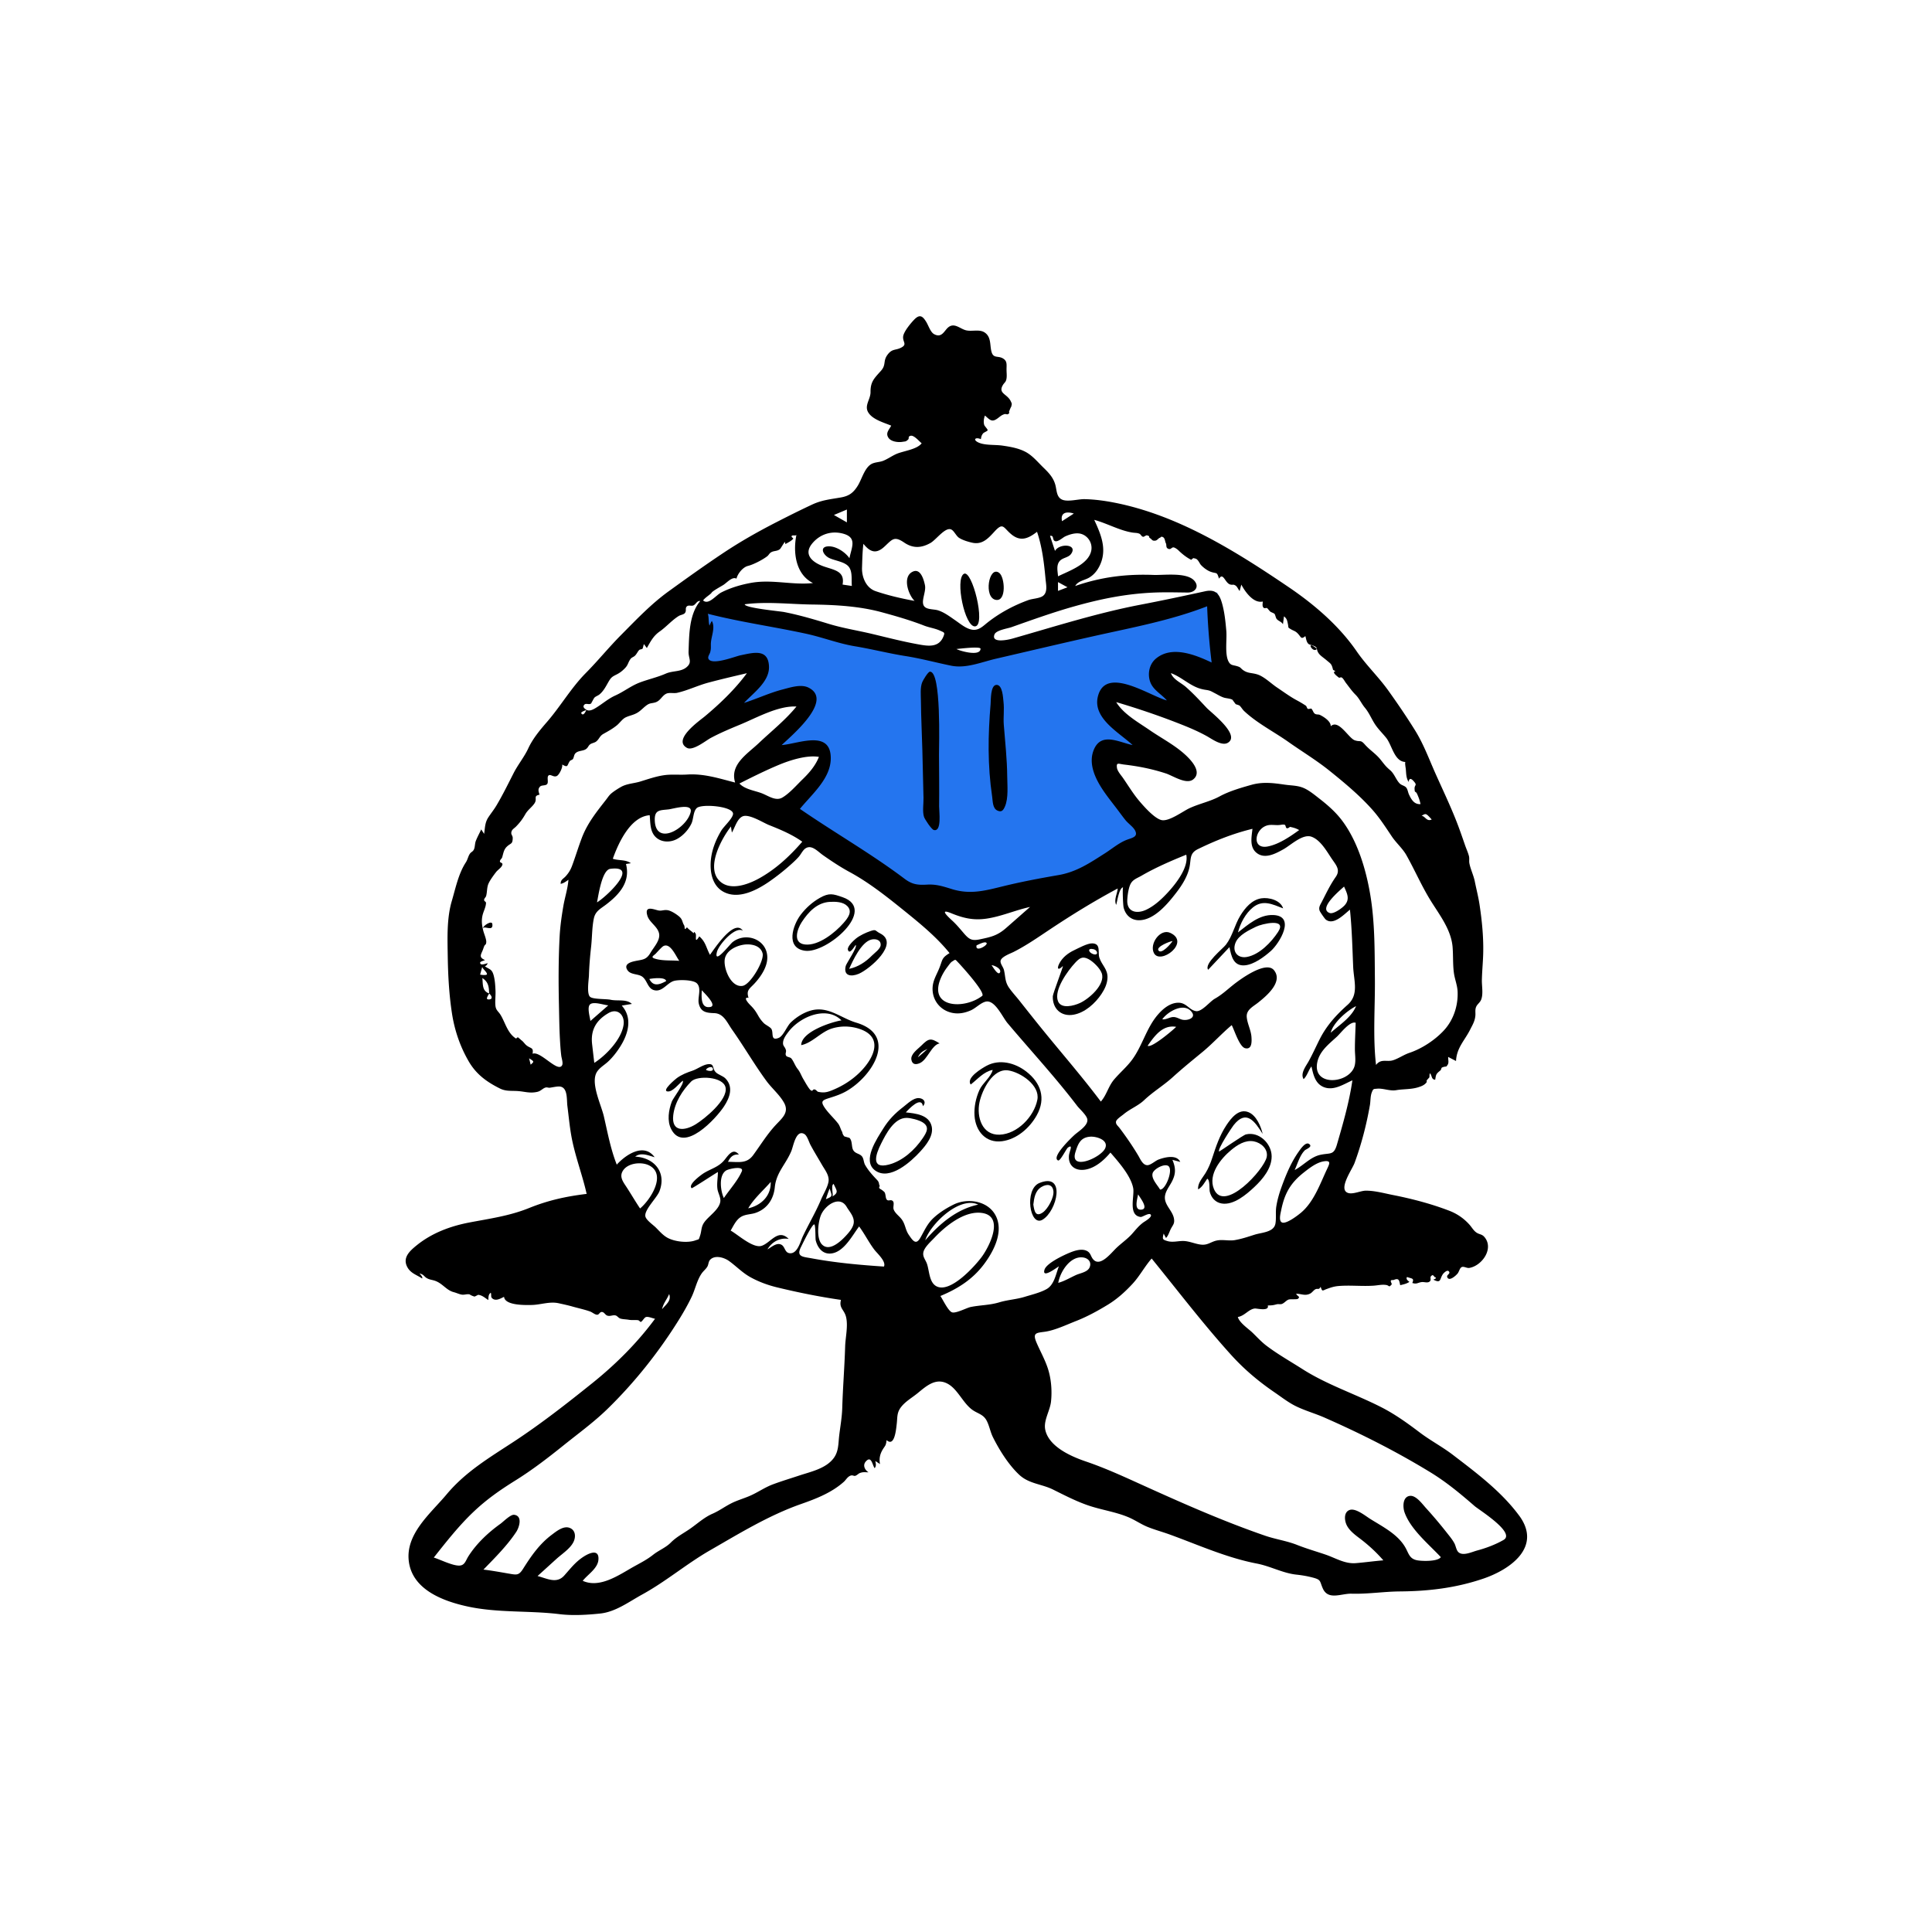 <svg id="SvgjsSvg1033" width="360" height="360" xmlns="http://www.w3.org/2000/svg" version="1.1" xmlns:xlink="http://www.w3.org/1999/xlink" xmlns:svgjs="http://svgjs.com/svgjs"><defs id="SvgjsDefs1034"></defs><g id="SvgjsG1035"><svg xmlns="http://www.w3.org/2000/svg" viewBox="0 0 1024 768" width="360" height="360"><g fill="none" fill-rule="evenodd"><path fill="#2475ef" d="M372.117 194.471 370 229.065c4.539-1.307 33.41-9.802 31.628-1.189-1.28 6.178-9.397 12.86-13.533 17.162a298.457 298.457 0 0 1-11.745 11.56 548.743 548.743 0 0 1 22.338-8.01c5.677-1.896 11.396-3.746 17.213-5.167 2.159-.528 7.99-2.681 10.03-1.213 5.36 3.858-23.724 32.27-27.708 36.276 5.633-2.62 11.402-5 17.268-7.042 4.236-1.474 17.322-7.109 21.07-2.297 4.012 5.148-5.927 16.97-8.684 20.717-3.95 5.37-8.23 10.523-12.72 15.45 18.665 16.764 40.599 31.686 63.942 40.96 17.115 6.8 33.928 8.532 51.988 4.8 18.554-3.834 36.348-11.187 53.263-19.594 9.934-4.938 19.737-10.28 29.076-16.283a398.523 398.523 0 0 1-11.22-14.318c-5.183-6.93-11.554-14.502-14.51-22.752-2.892-8.074 7.96-6.498 13.165-6.06 7.538.636 15.056 1.983 22.443 3.595a364.967 364.967 0 0 1-15.377-11.312c-6.55-5.084-15.287-10.832-19.574-18.146-3.77-6.432 4.504-4.807 8.33-3.965 9.122 2.01 17.998 5.434 26.698 8.774a516.116 516.116 0 0 1 18.974 7.706 197.941 197.941 0 0 1-11.27-10.606c-4.86-4.941-11.413-10.976-13.592-17.78-4.437-13.858 25.41-3.405 30.507-1.266L645.177 186 526.61 217.551c-4.27 1.137-9.616 3.612-14.07 3.744-4.035.12-8.908-1.696-12.842-2.447l-71.52-13.665-56.061-10.712" class="colorFF5678 svgShape"></path><g fill="#000000" class="color000 svgShape"><path d="M796.896 688.215c-4.267 2.442-9.265 4.327-14.005 5.591-2.784.744-7.384 3.039-9.83.936-1.174-1.01-1.443-3.304-2.136-4.633-1.096-2.105-2.655-3.922-4.115-5.782a238.047 238.047 0 0 0-11.074-13.097c-1.826-2.01-5.161-6.7-8.378-6.392-4.01.385-3.914 5.935-2.909 8.771 3.2 9.028 12.885 16.898 19.212 23.7-1.609 2.475-10.443 2.18-12.896 1.601-3.746-.884-4.125-3.551-5.834-6.602-3.998-7.13-12.109-11.118-18.776-15.309-2.43-1.53-7.597-5.765-10.765-4.7-3.002 1.01-2.872 4.846-1.916 7.35 1.444 3.785 5.553 6.41 8.592 8.802 4.052 3.189 7.757 6.659 11.133 10.562-4.867.397-9.716 1.083-14.57 1.483-5.871.484-10.764-2.737-16.17-4.563-5.02-1.697-10.025-3.132-14.963-5.087-5.544-2.196-11.352-2.96-16.945-4.887-21.949-7.559-43.455-17.067-64.606-26.65-10.078-4.568-19.95-9.137-30.45-12.711-7.654-2.605-19.68-7.797-21.51-16.913-.966-4.817 2.553-9.997 3.072-14.81.608-5.66.13-11.89-1.595-17.322-1.52-4.785-4.04-9.217-6.025-13.811-2.313-5.355-.242-5.268 4.251-5.877 5.378-.73 11.654-3.757 16.709-5.728 5.823-2.273 11.596-5.447 16.929-8.712 4.824-2.952 9.021-6.758 12.861-10.89 3.907-4.205 6.436-9.187 10.213-13.495 13.94 17.143 27.188 34.547 42 50.949 6.99 7.742 14.592 14.143 23.207 20.03 3.597 2.46 7.166 5.266 11.085 7.21 4.901 2.432 10.38 3.941 15.417 6.161 19.314 8.51 37.747 17.813 55.765 28.794 8.717 5.311 16.033 11.4 23.708 18.064 2.39 2.075 21.96 14.164 15.314 17.967m-226.567-140.44c-3.121 1.414-6.096 3.25-9.426 4.158.944-5.744 6.304-14.408 13.176-13.455 2.626.364 4.606 2.403 3.453 5.214-1.05 2.554-4.98 3.077-7.203 4.083M353.076 391.982c-3.538 1.953-6.835 3.091-8.91-1.102 1.537-.308 8.518-1.239 8.91 1.102m-5.891-11.855c-2.734-.829-.548-1.7.393-2.702.733-.778 3.16-3.51 4.01-3.961 3.75-1.987 6.65 5.406 8.443 7.806-4.246-.378-8.713.11-12.846-1.143m29.237 25.598c-5.183.879-4.608-5.606-4.453-8.891 1.093 1.334 8.494 8.207 4.453 8.891m17.176-11.2c-6.319 1.066-10.494-9.851-9.361-14.626.996-4.207 5.894-6.556 9.792-7.176 3.778-.602 9.039.22 10.161 4.577.992 3.851-6.38 16.514-10.592 17.225M543.17 559.328c-4.54 1.395-8.99 1.571-13.554 2.94-5.178 1.555-9.97 1.417-15.16 2.475-2.11.43-7.805 3.505-9.864 2.818-2.04-.68-4.992-7.01-6.164-8.656 9.18-3.816 17.012-8.743 23.063-16.784 4.811-6.394 9.971-15.973 6.944-24.226-3.414-9.304-15.182-11.324-23.028-7.437-3.712 1.837-7.391 4.122-10.452 6.923-3.499 3.202-4.875 6.698-7.142 10.647-2.292 3.994-3.9 1.772-6.192-1.62-1.957-2.899-1.702-5.826-4.148-8.687-1.248-1.46-3.18-2.868-3.832-4.753-.413-1.195.457-3.314-.326-4.255-1.101-1.322-2.441.231-3.364-.95-.67-.856-.45-2.811-1.143-3.884a9.621 9.621 0 0 0-2.007-1.563c-.896-.442-1.059-.996-.49-1.661-.713-1.32-.027-1.764-1.552-3.368-2.378-2.5-4.546-4.897-6.239-7.849-.773-1.35-.697-3.354-1.658-4.523-1.319-1.606-3.516-1.365-4.65-3.352-1.01-1.77-.334-4.867-2-6.475-.878-.25-1.757-.497-2.636-.74a3.799 3.799 0 0 1-1.157-2.34c-.925-1.424-1.11-3.097-2.277-4.602-2.236-2.878-5.243-5.537-7.218-8.571-2.076-3.19-.975-3.727 2.631-4.868 3.252-1.031 6.222-1.987 9.237-3.741 13.937-8.111 27.15-29.626 5.028-36.2-8.21-2.438-14.953-8.998-24.056-6.42-3.946 1.119-7.69 3.498-10.633 6.322-2.034 1.953-3.918 7.174-6.415 8.174-4.49 1.798-2.592-2.694-3.866-4.758-.609-.985-3.058-2.12-3.966-3.017a17.586 17.586 0 0 1-2.835-3.678c-1.373-2.413-2.213-3.758-4.193-5.723-.746-.742-4.473-4.574-1.112-4.073-1.361-4.149.625-4.773 3.37-7.804 3.225-3.56 6.554-8.505 6.573-13.492.037-9.575-11.31-13.865-18.435-8.182-1.45 1.157-10.026 12.321-8.27 5.201.945-3.84 9.705-13.864 13.766-11.27-4.551-6.633-15.006 9.473-17.446 12.768-2.078-3.825-2.225-6.818-5.663-9.78-2.799 4.49-1.321-.417-1.938-1.414-1.333-2.154-.601.31-1.324-.456-.9-.953-2.317-1.704-3.275-2.966-1.64 2.226-.985-.169-1.488-1-1.175-1.945-.72-3.071-2.735-4.762-1.466-1.23-4.354-3.138-6.327-3.313-2.275-.202-2.905.67-5.223.025-2.95-.82-6.66-2.08-5.233 2.853 1.037 3.584 5.25 5.62 6.174 9.283.93 3.686-2.716 7.401-4.484 10.423-2.271 3.877-4.128 3.56-8.242 4.435-2.629.559-6.138 1.754-3.883 4.943 1.61 2.28 5.384 1.799 7.51 3.149 2.98 1.892 2.938 6.558 6.743 7.37 4.19.894 6.59-3.771 10.123-4.898 2.512-.801 10.294-.712 12.27 1.174 2.695 2.57.367 7.48 1.045 10.673 1.009 4.735 4.212 5.024 8.263 5.176 4.987.186 6.74 4.974 9.422 8.773 6.282 8.896 11.742 18.38 18.177 27.158 2.849 3.887 7.016 7.345 9.348 11.563 2.88 5.21-1.118 8.214-4.57 11.953-4.508 4.886-7.874 10.446-11.785 15.787-3.475 4.746-7.794 3.564-13.347 3.564 1.237-2.551 2.726-4.142 5.771-3.833-3.184-3.887-5.73.56-7.795 3.022-2.988 3.563-6.883 4.422-10.72 6.765-1.359.828-8.754 6.2-6.507 8.034.255.208 12.497-7.845 13.891-8.584 0 2.973-.65 6.062-.233 9.018.305 2.168 1.83 4.43 1.504 6.683-.615 4.255-6.114 7.607-8.474 10.922-1.777 2.495-1.348 4.463-2.252 7.141-.825 2.443-.392 1.704-2.447 2.459-4.184 1.537-11.227.708-15.016-1.478-2.352-1.356-4.155-3.5-6.066-5.39-1.44-1.424-5.06-3.857-5.459-5.85-.686-3.432 6.127-9.808 7.475-13.348 3.808-9.99-2.722-17.755-12.884-18.322 3.132-2.416 7.014-.596 10.315.326-5.643-7.82-15.282-1.385-20.069 3.93-3.27-8.269-4.848-16.99-6.846-25.614-1.361-5.87-6.542-16.35-4.231-22.395 1.117-2.922 4.27-4.552 6.452-6.578 2.479-2.303 4.602-5.056 6.414-7.907 4.27-6.714 6.735-15.19.856-21.807l5.36-.88c-2.906-2.731-7.49-1.4-11.26-2.21-2.392-.514-9.276-.181-10.873-1.535-1.921-1.628-.69-9.118-.62-11.335.157-5.18.59-10.161 1.162-15.31.542-4.865.433-10.12 1.438-14.9.816-3.878 3.424-5.06 6.433-7.345 7.192-5.465 13.053-12.112 10.597-21.53l2.61-.414c-2.814-2.035-6.455-1.295-9.585-2.37 2.874-8.091 9.231-22.313 19.553-23.079.355 3.617.112 7.918 2.552 10.912 2.778 3.408 7.654 3.752 11.417 1.949 3.415-1.638 6.62-5.108 8.194-8.536 1.065-2.32.873-6.245 2.742-8.084 2.507-2.468 19.787-.98 19.258 3.185-.312 2.448-4.932 6.563-6.224 8.733-2.364 3.971-4.256 8.266-5.124 12.827-1.317 6.926-.554 16.069 6.479 19.71 7.999 4.142 17.747-1.124 24.307-5.674a115.175 115.175 0 0 0 10.381-8.15c1.753-1.54 3.514-3.129 5.06-4.88 1.14-1.295 2.051-3.38 3.455-4.349 3.317-2.288 6.568 1.594 9.375 3.555 4.572 3.195 9.121 6.228 14.029 8.887 9.958 5.394 19.064 12.54 27.868 19.635 8.857 7.137 17.988 14.48 25.162 23.37-4.345 2.673-3.57 3.368-5.503 8.136-1.372 3.383-3.262 6.263-3.48 10.023-.377 6.488 3.788 12.017 10.11 13.453 3.536.804 6.904.16 10.18-1.285 2.545-1.123 5.082-3.889 7.742-4.576 4.944-1.275 8.9 8.065 11.671 11.355 12.308 14.611 25.318 28.645 36.908 43.853 1.283 1.684 5.096 4.974 5.406 7.204.445 3.203-4.593 6.254-6.682 8.09-1.098.964-12.734 11.91-8.827 13.65 1.114.496 4.374-6.22 5.19-6.795 3.051-2.15.743 2.065.561 4.196-.455 5.296 3.183 8.182 8.296 7.51 5.457-.716 10.314-5.023 13.691-9.092 4.231 4.901 10.846 12.31 12.07 18.857.781 4.182-2.838 14.419 3.918 15.272 1.031.13 4.763-2.639 5.459-1.067.58 1.312-3.454 3.555-4.036 3.99-2.486 1.855-3.988 3.843-5.995 6.091-2.356 2.639-5.576 4.862-8.227 7.39-2.793 2.663-8.318 9.897-12.003 6.403-1.852-1.757-1.365-4.053-4.332-5.084-2.702-.939-6.125.251-8.635 1.293-2.827 1.17-12.136 5.447-13.17 8.968-1.424 4.855 6.27-.982 7.638-1.835-1.56 3.96-2.422 9.694-6.395 12.004-3.301 1.92-8.049 3.048-11.67 4.16m-52.769-29.953c2.642-8.491 18.222-23.631 28.069-18.896-11.476 2.405-20.583 10.26-28.069 18.896m5.826 24.317c-3.84-2.14-3.633-8.356-4.973-11.993-.77-2.086-2.309-3.61-1.856-5.926.53-2.715 3.992-5.733 5.835-7.69 5.8-6.163 16.008-14.584 25.344-13.171 11.883 1.798 3.827 17.753-.22 23.246-3.448 4.684-16.737 19.654-24.13 15.534m-27.722-10.385c-12.85-.858-25.658-2.007-38.334-4.366-4.494-.836-8.26-.713-5.688-5.88.85-1.705 5.968-12.393 7.124-12.087.685.182.529 7.528.73 8.37.908 3.782 3.456 7.306 7.752 7.066 7.029-.392 11.56-9.48 15.26-14.358 2.965 3.986 5.111 8.415 8.091 12.334 1.425 1.874 6.384 6.233 5.065 8.921m-75.342-50.445c-2.156 4.947-6.492 9.653-9.508 14.135-1.705-3.61-2.904-11.895 1.14-14.564 1.53-1.009 9.731-2.7 8.368.429m44.57 14.732a80.334 80.334 0 0 1 1.984-5.649c1.257 3.958 1.9 4.075-1.983 5.65m11 4.052c1.56 2.644 4.16 5.244 3.752 8.565-.31 2.516-2.583 5.094-4.207 6.847-2.688 2.9-8.642 8.468-12.536 4.616-3.253-3.217-2.12-12.063-.607-15.683 2.16-5.172 9.88-10.643 13.598-4.345m-7.632-5.418c.894-.355-.984-6.126.76-6.7 1.52 3.466 2.952 4.404-.76 6.7m-24.556-77.663c-.58-2.13-1.907-2.04-1.429-4.672.314-1.726 1.684-3.569 2.723-4.936 2.07-2.726 4.803-4.973 7.757-6.674 6.237-3.59 14.801-5.08 20.385.54-5.22.823-21.223 5.976-21.325 13.116 5.805-1.118 10.37-6.95 16.192-8.786 4.779-1.51 9.961-1.403 14.715.19 13.013 4.358 7.602 15.606.257 22.911-4.36 4.338-9.588 7.576-15.303 9.81-2.645 1.035-4.268 1.149-6.868.63-.487-.098-1.056-1.001-1.64-1.195-1.45-.48-1.03 1.148-2.225.416-1.043-.637-3.267-4.752-3.976-5.93-1.129-1.876-1.655-3.7-3.04-5.411-1.388-1.713-2.063-4.008-3.346-5.558-.616-.746-2.305-.716-2.758-1.443-.68-1.093.186-1.89-.119-3.008m-19.985 83.882c2.958-5.14 8.018-9.502 11.933-13.993.24 7.382-5.053 12.437-11.933 13.993m3.997 2.373c6.108-2.149 9.473-7.291 10.096-13.525.79-7.897 5.749-12.042 8.734-19.136 1.145-2.719 2.479-11.666 6.916-9.105 1.522.878 2.425 4.182 3.218 5.674 1.919 3.61 4.1 7.11 6.136 10.655 1.657 2.887 4.141 5.789 3.41 9.264-.638 3.03-2.69 6.257-3.89 9.114-2.838 6.747-6.565 12.962-9.679 19.56-1.256 2.663-2.743 8.966-6.579 8.934-3.036-.026-2.697-3.345-4.696-4.483-2.523-1.436-5.392 1.297-7.465 2.43 2.387-4.03 6.56-6.313 11.25-5.554-5.616-5.593-9.41 1.954-14.23 3.634-4.568 1.593-12.67-5.918-16.515-8.047 1.471-2.49 2.8-5.538 5.33-7.176 2.4-1.556 5.344-1.317 7.964-2.239m-49.658 51.113c.669-3.22 2.559-5.124 3.757-8.049 1.39 3.546-1.864 5.638-3.757 8.049m97.042 19.762c-.328 10.845-1.214 21.661-1.534 32.51-.147 5.002-1.033 9.774-1.62 14.719-.498 4.182-.245 8.289-2.877 11.862-4.15 5.632-12.219 7.251-18.483 9.338-4.6 1.532-9.253 2.922-13.796 4.624-4.088 1.532-7.382 3.853-11.27 5.674-3.476 1.629-7.23 2.594-10.69 4.33-3.58 1.796-6.41 3.983-10.086 5.582-4.402 1.913-8.03 5.317-11.944 8.02-3.446 2.378-7.092 4.215-10.057 7.206-2.78 2.807-6.299 4.037-9.45 6.53-3.33 2.637-6.817 4.35-10.497 6.418-7.54 4.237-17.71 11.472-26.783 7.356 2.595-3.314 7.906-6.499 8.31-11.065.525-5.949-4.652-3.76-7.65-1.86-4.541 2.877-7.053 6.35-10.51 10.185-4.041 4.482-9.146 1.466-14.09.206 3.38-3.044 6.734-6.116 10.109-9.165 2.85-2.573 7.209-5.356 8.944-8.915 1.24-2.545 1.18-6.032-1.813-7.353-3.348-1.477-7.134 1.638-9.614 3.493-6.582 4.925-10.917 11.17-15.24 18.024-2.298 3.644-3.357 3.365-7.587 2.636-4.482-.772-8.964-1.595-13.483-2.136 5.986-6.148 12.676-12.809 17.404-20.002 1.532-2.331 3.53-8.474-1.137-9.04-1.923-.232-5.752 3.7-7.235 4.76-6.483 4.634-12.716 10.479-17.012 17.244-1.419 2.233-1.864 4.717-4.61 4.902-3.592.243-10.264-3.184-13.728-4.243 6.62-8.346 13.194-16.752 20.93-24.112 7.106-6.763 14.195-11.676 22.507-16.863 8.908-5.561 17.206-11.962 25.384-18.53 7.829-6.289 16.007-12.22 23.213-19.24 14.395-14.025 27.216-30.153 37.833-47.208 2.484-3.99 4.823-8.085 6.844-12.331 1.899-3.988 2.774-8.757 5.337-12.383.885-1.254 2.133-2.185 2.922-3.492.744-1.232.492-2.72 1.627-3.81 2.625-2.52 7.405-1 9.858.766 3.946 2.84 7.138 6.288 11.475 8.666 4.362 2.391 9.08 4.13 13.91 5.305 11.288 2.745 22.48 4.997 33.98 6.665-1.184 4.388 1.722 5.08 2.685 9.028 1.169 4.792-.33 10.819-.476 15.699M339.25 512.512c-2.56-3.802-4.843-7.778-7.359-11.606-1.532-2.33-3.43-4.834-2.121-7.685 2.205-4.806 9.986-5.662 14.208-3.566 9.599 4.763.682 18.383-4.728 22.857m-25.407-86.968c-.884-7.432 1.958-12.705 8.682-16.602 4.792-2.778 8.65 1.018 7.996 6.081-.995 7.714-9.238 16.294-15.529 20.319-.41-3.262-.76-6.533-1.15-9.798m-1.024-21.265c1.983-1.575 7.295.434 9.593.571l-9.482 8.284c-.207-1.895-1.94-7.402-.111-8.855M323.48 332.5c15.992-2.08-2.417 15.083-7.052 17.773.754-3.652 2.607-17.194 7.052-17.773m42.574-30.047c-2.147 8.796-18.841 18.392-19.016 3.984-.064-5.369 2.951-4.935 7.353-5.45 2.51-.293 12.89-3.562 11.663 1.466m-57.663 13.622c-1.874 4.919-3.377 9.965-5.214 14.89-.814 2.18-1.771 3.68-3.287 5.407-1.269 1.445-2.779 1.81-2.729 4.093 1.59-.307 2.834-1.255 4.118-2.168-.311 4.527-1.911 9.399-2.686 13.91-.928 5.412-1.7 10.825-1.988 16.312-.622 11.932-.627 23.82-.365 35.759.134 6.083.194 12.17.522 18.246.164 3.023.35 6.059.723 9.063.152 1.213 1.032 3.796.488 4.932-2.136 4.463-11.598-7.795-15.707-5.996.591-3.396-.772-2.653-3.05-4.323-1.102-.81-1.82-2.186-2.97-2.908a7.215 7.215 0 0 0-1.149-1.001c-.475-.649-.977-.58-1.504.206-4.63-2.767-5.826-8.665-8.31-12.632-1.279-2.04-2.514-2.358-2.732-5.179-.189-2.458.181-4.962.081-7.43-.113-2.784-.276-5.854-1.057-8.55-.906-3.13-2.153-2.874-4.582-4.542.748-.328 1.242-.877 1.48-1.65-.775.139-3.132 1.1-3.718.409-1.152-1.357 1.566-1.538 2.28-2.08-3.047-1.353-2.391-2.465-1.291-4.944.311-.702.608-1.75.873-2.341.578-1.293.91-.474 1.102-2.08.181-1.53-1.176-4.541-1.576-6.172-.67-2.736-1.041-5.1-.439-7.95.488-2.309 1.8-4.399 1.892-6.772.026-.667-.99-.888-1.003-1.531-.02-.94.858-1.354 1.086-2.223.583-2.224.32-4.576 1.317-6.686.897-1.896 2.709-4.348 3.991-6.003.89-1.146 3.07-2.438 3.309-3.951.158-1.003-1.403-.887-1.334-1.643.095-1.023.953-1.354 1.188-2.114.65-2.085.812-4.09 2.49-5.688 2.112-2.012 3.03-1.17 3.117-4.488.042-1.619-1.253-1.868-.559-3.735.377-1.013 1.49-1.611 2.2-2.33 2.112-2.13 3.536-4.022 5.04-6.655 1.33-2.325 3.451-3.679 4.814-5.687 1.774-2.618-.879-3.916 2.722-4.655-.512-1.625-1.056-2.939.291-4.315.85-.868 3.005-.337 3.757-1.34.862-1.153-.412-3.884.887-4.632 1.056-.607 2.637 1.266 4.297.339 1.264-.707 3.174-4.61 2.767-6.043 3.27 1.839 2.455.572 4.02-1.788.35-.529 1.414-.646 1.716-1.18.604-1.068.466-2.156 1.337-3.024 1.45-1.444 3.823-1.073 5.419-2.105 1.319-.852 1.25-1.77 2.301-2.575.9-.687 2.376-.82 3.25-1.53 1.713-1.396 1.73-2.868 3.871-4.07 2.537-1.421 4.784-2.63 7.092-4.516 1.504-1.228 2.932-3.406 4.692-4.217 2.434-1.121 4.33-1.2 6.711-2.8 1.72-1.156 3.348-3.064 5.037-4.04 1.275-.733 2.169-.575 3.775-1.03 2.89-.82 3.595-3.544 5.953-4.653 1.619-.761 3.976-.064 5.754-.464 5.532-1.242 10.997-3.921 16.549-5.405 6.776-1.81 13.6-3.396 20.43-4.997-6.276 8.505-14.268 16.179-22.374 22.934-2.66 2.217-17.24 12.326-9.382 16.643 3.155 1.732 10.008-3.864 12.555-5.232 5.129-2.755 10.441-4.96 15.813-7.188 8.686-3.603 19.998-10.01 29.651-9.495-5.876 7.209-13.211 12.996-19.932 19.365-6.176 5.852-15.482 11.342-12.57 20.921-8.675-2.207-16.467-4.816-25.487-4.238-4.04.259-8.083-.227-12.104.339-4.374.618-8.492 2.082-12.695 3.366-3.325 1.015-6.999 1.095-10.058 2.784-1.478.817-3.306 1.983-4.634 2.996-1.77 1.351-2.173 2.246-3.564 4.026-4.96 6.352-9.76 12.306-12.708 20.044M281.26 436.295c-.271-1.1-.517-2.102-.828-3.358 2.762 1.7 2.762 1.7.828 3.358m-20.867-35.013c-.34.47-1.77.621-2.185.215-.517-.505.842-2.471 1.06-2.89.539.414 1.779 1.769 1.125 2.675m-5.911-12.743 1.097-4.027c.45 1.244 2.473 2.62 2.518 3.805.028.786-3.215.395-3.615.222m1.173 1.841c3.168 2.086 3.5 4.547 3.594 8.147-3.791-1.256-3.247-4.926-3.594-8.147m55.095-142.06c-.32.866-1.677 3.563-2.671 1.677-.318-.604 2.01-1.428 2.671-1.676m-.91-2.94c.784-.706 2.362.172 3.248-.398.62-.4.415-.806.707-1.043.058-.048.902-1.756 1.248-2.144.61-.681 1.943-1.106 2.685-1.722 2.075-1.72 3.246-3.98 4.552-6.28 1.557-2.747 2.054-3.065 4.566-4.323 1.732-.866 3.074-1.927 4.483-3.401 1.624-1.697 1.505-2.912 2.838-4.767.659-.915 1.607-1.029 2.374-1.767.92-.883 1.387-2.119 2.238-3.01.367-.386 1.547-.385 1.77-.715.283-.418.504-2.089.77-2.397l1.523 2.058c2.002-3.52 3.463-6.43 6.81-8.773 3.517-2.46 6.552-6.06 10.186-8.264.817-.495 2.481-.703 3.105-1.433 1.055-1.235.141-2.333.91-3.382.874-1.188 2.566-.226 3.676-.738 1.405-.649 1.807-2.543 3.615-2.335-5.947 7.037-5.873 17.985-6.188 26.774-.137 3.787 2.248 5.696-1.273 8.475-2.995 2.364-7.218 1.662-10.76 3.218-4.446 1.954-9.201 2.993-13.738 4.696-4.693 1.76-8.466 4.844-12.982 6.884-3.982 1.798-6.702 4.354-10.345 6.574-1.354.825-3.451 2.023-5.066 1.037-1.011-.618-2.271-1.633-.951-2.824m67.175-59c.258-1 5.335-3.627 6.584-4.484 1.874-1.289 4.649-4.435 6.741-3.185.725-2.904 3.554-6.135 6.053-6.75 2.773-.684 7.53-3.061 10.257-5.137.797-.606 1.06-1.492 1.997-2.06 1.633-.99 3.252-.45 4.825-1.8.24-.206 2.416-3.799 2.502-3.764.111.385.213.775.301 1.167 1.651-.916 3.122-1.644 4.15-2.813.234-.265-1.279-.954-.801-1.478.585-.643 1.89.076 2.48-.534-1.837 9.124-.469 20.868 8.788 25.494-11.008 1.19-21.76-2.12-32.904-.088-5.334.974-10.757 2.571-15.61 5.025-2.972 1.504-6.774 6.889-9.733 4.274 1.174-1.566 2.966-2.539 4.37-3.867m53.412-26.25c4.117-5.034 10.36-7.026 16.65-5.223 7.361 2.111 4.256 7.255 3.144 12.967-2.124-3.115-6.726-6.204-10.645-6.298-5.556-.132-3.456 4.497-.12 6.156 3.033 1.506 8.235 1.926 10.406 4.667 2.113 2.666 1.303 7.027 1.644 10.171l-4.93-.732c1.38-7.34-4.689-7.695-10.347-9.764-5.718-2.09-10.486-6.213-5.802-11.943m18.44-18.072v6.81l-6.869-3.914c2.29-.965 4.58-1.93 6.868-2.896m18.4 54.422c7.644 2.072 15.235 4.263 22.583 7.121 2.668 1.038 5.591 1.405 8.206 2.577 2.49 1.115 2.864 1 1.978 3.181-2.48 6.114-8.358 5.058-13.507 4.123-8.06-1.464-15.953-3.494-23.912-5.404-7.78-1.865-15.724-3.088-23.386-5.427-7.863-2.398-15.525-4.67-23.613-6.254-2.36-.462-21.032-2.175-20.89-4.126 11.76-1.528 23.866-.023 35.678.136 12.275.165 24.957.846 36.864 4.073m-10.376-23.649c.146-4.204.205-8.42.727-12.6 3.498 4.318 6.656 5.611 11.066 1.564 4.222-3.875 5.164-5.895 10.517-2.252 4.64 3.159 9.03 3.013 13.959.248 3.006-1.687 7.837-8.579 10.997-7.16 1.505.676 2.61 3.402 4.13 4.405 1.907 1.256 4.84 2.128 7.063 2.616 5.252 1.15 8.38-2.227 11.676-5.84 4.78-5.238 4.64-2.196 9.072 1.437 4.942 4.051 9.075 2.072 13.55-1.386 2.727 7.989 3.747 16.713 4.518 25.088.26 2.828 1.23 6.843-1.31 8.843-1.79 1.41-5.59 1.465-7.746 2.244-7.705 2.786-15.109 6.739-21.553 11.799-2.51 1.97-4.7 4.385-8.13 3.936-3.27-.428-6.448-3.165-9.078-4.973-2.854-1.96-5.742-4.186-9.077-5.278-1.953-.64-5.082-.408-6.791-1.581-3.178-2.182.562-7.904-.23-11.745-.599-2.916-2.277-8.996-6.293-7.287-5.977 2.543-2.499 12.471.788 15.57-6.724-1.194-14.168-2.938-20.653-5.154-5.009-1.711-7.382-7.367-7.202-12.494m112.766 20.475c13.803-3.876 26.718-6.49 41.082-7.195 6.359-.313 12.514-.115 18.802-.058 3.62.033 6.377-2.886 3.486-6.244-4.002-4.65-16.21-2.88-21.619-3.088-14.498-.56-27.791 1.088-41.522 5.867 1.452-2.675 4.94-3.022 7.331-4.405 2.932-1.698 4.926-4.495 6.18-7.599 3.259-8.072-.022-15.68-3.432-23.054 6.698 1.802 13.627 5.748 20.361 6.75 1.413.21 2.318.075 3.567.59.767.314 1.009 1.404 1.959 1.642.459.116 1.562-.922 2.08-.775 2.052.58.43.734 1.727 1.573 1.029.666.945 1.524 2.833 1.209.837-.138 1.745-1.433 2.186-1.468.562-.046.432-.73 1.292-.53 1.564.363 1.426 2.378 1.947 3.37.556 1.056-.234 2.46 1.454 3.037 1.261.433 1.578-.9 2.65-.804.652.058 2.004.997 2.579 1.568 1.854 1.842 4.391 3.875 6.883 5.074-.245-.247 1.175-.84.835-.98-.228-.092 1.263.268 1.24.263 1.44.327 2.2 2.536 2.926 3.342 1.338 1.476 3.416 3.035 5.29 3.687 3.24 1.127 3.142-.22 4.325 3.63 2.304-3.622 3.188 2.445 6.045 3.113 1.48.346 1.308-.288 2.652.487.924.53 1.54 2.157 2.235 2.942.3-1.132.597-2.265.895-3.395 2.058 3.899 6.5 10.082 11.373 8.964 0 1.064-.439 2.336.385 3.244.575.635 1.507-.086 1.957.283.393.322 1.333 1.604 1.634 1.815.593.416 1.67.72 2.184 1.134.454.365.679 2.108 1.182 2.737.946 1.184 2.582 1.419 3.355 2.839l.529-4.2c1.535 1.185 1.666 2.106 2.043 3.84.537 2.47-.175 1.891 1.529 2.934 1.674 1.025 2.547.91 4.082 2.69 1.504 1.743 1.518 2.818 3.69 1.001.403 1.344.533 3.082 1.61 4.112.815.779 4.187.812 4.508 2.65-6.334-5.345-2.166 2.773.004.014.458 2.953 2.62 3.907 5.088 6.01 2.302 1.96 2.679 1.818 3.465 5.111-.018-.072 1.157.656 1.242.802-2.243.32 1.234 2.826 1.822 3.285.429.334.988-.465 1.7.076.815.62 1.479 2.028 2.142 2.877 1.798 2.302 3.128 4.28 5.02 6.151 2.041 2.02 3.034 4.574 4.994 6.935 2.175 2.622 3.351 5.637 5.17 8.483 1.729 2.707 4.024 4.88 6.026 7.359 3.191 3.944 4.277 12.632 10.226 12.861-.35.36.136 3.053.193 3.55.281 2.445.094 4.798 1.54 7.013.332-2.527 1.654-1.553 2.802-.226 1.91 2.208.233 1.652.334 3.89.122 2.712.43.614 1.464 2.982.809 1.855 1.252 3.059 1.686 5.117-3.36.267-4.9-2.48-6.141-5.14-.52-1.112-.699-2.942-1.618-3.811-.978-.926-2.322-.999-3.327-2.032-1.93-1.985-2.765-5.08-5.04-7.012-2.568-2.182-3.137-3.213-5.26-5.822-2.35-2.886-5.594-4.913-8.058-7.704-2.468-2.797-2.268-1.27-5.368-2.282-3.297-1.078-8.628-11.444-12.782-7.451.164-2.612-3.747-5.069-5.724-6.015-.855-.409-1.85-.039-2.705-.652-.928-.665-.994-1.947-1.93-2.745.001 0-1.434.348-1.725.201-.592-.3-.597-1.362-1.12-1.711a59.518 59.518 0 0 0-4.71-2.806c-3.733-2.003-7.033-4.469-10.636-6.88-3.087-2.066-6.823-5.797-10.39-6.886-3.117-.95-5.076-.466-7.628-2.371-1.39-1.037-.98-1.386-3.214-2.03-2.127-.615-3.321-.3-4.448-2.554-1.97-3.946-.727-11.648-1.108-16.073-.405-4.696-.886-9.509-2.11-14.075-1.448-5.397-3.361-8.218-9.15-6.947-11.47 2.521-22.801 4.92-34.323 7.133-22.96 4.41-45.526 11.608-67.98 17.998-1.711.488-11.253 2.672-9.304-2.262.898-2.276 6.938-3.124 8.96-3.839 11.098-3.928 22.247-7.93 33.591-11.114m-3.857-10.043-5.03 1.918v-4.663l5.03 2.745m-6.969-24.656c1.457 1.191 4.42-1.675 5.658-2.256 2.117-.991 4.811-1.842 7.176-1.639 4.36.378 7.549 4.67 6.75 9.023-1.352 7.364-11.844 10.846-17.629 13.725-.185-2.61-1.03-5.747.8-8.004 1.589-1.96 4.67-1.818 6.136-3.903 3.69-5.24-6.31-5.714-8.544-1.548l-2.645-7.987c2.128-.353 1.193 1.687 2.298 2.59m10.32-14.415-6.245 4.038c-1.032-4.66 2.485-5.272 6.245-4.038m189.688 162.151c-2.726 1.301-3.408-1.806-5.368-1.94 2.316-1.424 2.316-1.424 5.368 1.94m11.087 67.844c.34 4.466.074 8.983.67 13.431.452 3.384 1.823 6.533 1.969 9.955.32 7.495-2.21 15.127-7.322 20.621-4.835 5.197-11.752 9.67-18.279 11.855-2.94.983-6.01 3.165-8.866 3.971-3.16.893-6.162-1.05-8.769 2.434-1.738-14.942-.468-30.555-.605-45.591-.137-15.069.025-30.143-2.524-45.05-2.27-13.275-6.746-28.208-14.995-39.069-3.35-4.41-7.476-8.022-11.827-11.404-2.258-1.754-4.516-3.63-7.03-5.015-3.87-2.133-7.166-1.838-11.375-2.446-6.023-.87-11.622-1.604-17.668.092-5.628 1.58-11.826 3.378-16.868 6.122-5.021 2.734-10.853 3.86-16.066 6.309-3.546 1.666-10.912 7.23-14.847 6.23-3.808-.972-9.446-7.435-11.878-10.33-3.108-3.701-5.679-7.99-8.436-11.971-.967-1.398-2.941-3.559-3.193-5.353-.437-3.116.811-2.098 3.787-1.75 7.653.898 14.85 2.318 22.185 4.727 3.65 1.198 10.786 6.047 14.436 3.141 5.573-4.436-2.895-12.06-5.996-14.622-5.285-4.365-11.429-7.606-17.062-11.485-5.985-4.121-13.898-8.509-17.75-14.855 11.247 3.32 22.483 7.122 33.401 11.403 4.996 1.958 9.934 4.027 14.625 6.631 2.636 1.462 7.96 5.418 11.134 3.523 6.899-4.118-8.946-16.079-11.232-18.523-3.553-3.798-7.033-7.56-10.938-11.006-2.634-2.325-6.772-3.96-7.997-7.389 4.372 1.583 7.907 4.683 12.001 6.79 2.143 1.103 4.099 1.738 6.466 2.076 2.524.361 2.825.763 4.813 1.766 1.548.783 3.14 1.828 4.878 2.36 1.238.38 3.402.445 4.485 1.148.554.79 1.125 1.566 1.716 2.329a22.4 22.4 0 0 1 1.951.672c.96.856 1.53 2.037 2.464 2.92 6.78 6.412 15.85 11.001 23.452 16.373 7.192 5.082 14.824 9.68 21.732 15.225 7.949 6.384 16.199 13.245 22.96 20.9 3.821 4.326 6.962 9.231 10.172 14.015 2.324 3.464 5.704 6.337 7.712 9.909 4.38 7.787 8.015 16.204 12.73 23.866 4.804 7.806 11.063 15.563 11.784 25.065m-64.615 45.181c1.31-5.404 8.7-11.714 13.423-14.097-2.38 5.889-8.722 9.904-13.423 14.097m12.186 18.852c-4.028 8.357-21.74 9.313-19.337-3.055 1.177-6.06 6.175-9.778 10.465-13.743 1.983-1.832 6.84-8.388 9.91-7.332-.144 4.713-.421 9.447-.411 14.16.006 3.147.799 7.012-.627 9.97m-5.12-96.325c1.635 3.67 3.263 6.727.231 10.01-1.368 1.482-5.826 4.725-7.843 4.005-6.474-2.31 5.87-12.364 7.613-14.015m-39.16-32.659c1.56-.085 3.074.147 4.615.052 1.535-.095 1.697-.368 3.12-.173l.45.655c.194 1.464.964 1.623 2.307.478 1.868.415 3.083.693 4.869 1.702-4.82 3.476-10.689 7.517-16.6 8.685-9.34 1.843-6.76-10.958 1.24-11.399m-143.21 78.172c-.97 1.949-3.755-2.92-4.445-3.827 1.286-.004 5.424 1.861 4.444 3.827m75.06-51.294c7.258-4.235 15.878-7.955 23.673-11.107 1.37 6.604-5.314 15.13-9.432 19.648-3.329 3.655-7.343 7.445-11.857 9.548-4.88 2.274-10.215 1.275-9.978-5.105.087-2.332.618-6.084 1.567-8.215 1.224-2.748 3.538-3.319 6.027-4.77m-98.11-120.129c1.08-.063 12.814-1.58 12.752-.12-.185 4.389-11.575.942-12.753.12m-82.982 84.738c6.198-7.647 16.204-15.902 16.35-26.59.216-15.728-17.238-7.88-26.013-7.227 4.64-4.559 27.957-23.686 14.165-30.48-3.964-1.952-9.599-.044-13.577.979-7.058 1.815-13.62 4.959-20.554 7.146 4.955-5.274 13.515-11.268 13.235-19.255-.343-9.723-8.324-7.372-15.225-5.946-2.652.55-14.5 5.262-16.725 2.062-.815-1.172.504-2.661.783-3.705.494-1.846.341-2.49.358-4.377.034-3.805 2.562-8.692.5-12.231-.471.804-.875 1.64-1.21 2.51-.68-2.06-.224-4.244-.904-6.303 17.229 4.406 34.756 6.818 52.093 10.579 8.777 1.904 17.037 5.182 25.934 6.658 8.973 1.487 17.79 3.764 26.78 5.183 8.201 1.293 16.059 3.448 24.181 5.1 7.918 1.61 16.038-1.92 23.766-3.707 17.309-4.003 34.612-8.104 51.944-11.988 20-4.484 40.805-8.318 59.95-15.796a350.93 350.93 0 0 0 2.385 29.814c-8.454-3.997-21.001-9.209-29.548-2.057-3.42 2.861-4.475 7.802-3.123 12.003 1.472 4.574 5.98 6.698 8.953 10.14-9.051-2.32-32.402-18.68-36.558-2.143-2.936 11.68 11.384 19.224 18.386 25.798-6.954-1.361-16.265-6.92-20.348 2.014-3.528 7.724.722 16.128 5.075 22.498 2.359 3.452 5.012 6.7 7.52 10.044 1.326 1.77 2.62 3.563 4.014 5.28 1.398 1.722 4.034 3.525 5.014 5.378 1.972 3.737-2.008 3.965-5.102 5.315-3.864 1.686-7.182 4.517-10.715 6.773-8.091 5.166-15.163 9.964-24.724 11.615-9.844 1.7-19.323 3.474-29.037 5.845-9.684 2.363-17.59 4.633-27.488 1.58-4.513-1.393-8.19-2.631-12.976-2.37-5.028.276-7.968.015-12.102-3.1-17.788-13.397-37.097-24.39-55.457-37.039m-32.07-13.45c6.875-3.45 13.796-6.916 20.898-9.88 5.878-2.455 14.804-5.314 21.24-4.238-1.815 4.66-5.125 8.483-8.676 11.914-3.14 3.035-7.063 7.615-10.862 9.733-3.45 1.922-7.465-1.123-10.868-2.399-3.74-1.4-8.885-2.054-11.732-5.13m1.728 17.402c3.426-1.423 10.789 3.354 13.905 4.596 6.124 2.442 12.281 4.992 17.678 8.844-6.59 7.616-14.053 14.579-22.92 19.47-5.835 3.219-15.669 6.91-21.173 1.066-6.914-7.343 1.398-22.305 6.293-28.598l.488 3.229c1.562-2.5 2.754-7.37 5.729-8.607m125.776 65.18c-4.274.9-5.727.087-8.549-3.19-1.907-2.216-3.781-4.517-5.932-6.51-2.195-2.032-7.615-6.934-.71-4.111 6.296 2.572 11.688 3.858 18.614 2.85 7.919-1.151 15.302-4.5 23.11-6.195-4.28 3.746-8.53 7.529-12.818 11.264-4.53 3.945-7.959 4.68-13.715 5.892m.977 30.123c-9.367 7.049-28.224 6.286-21.877-9.223.964-2.356 2.313-4.573 3.874-6.58.52-.67 1.447-2.058 2.188-2.508 2.072-1.257 1.497-1.409 3.489.687 1.718 1.807 15.148 16.573 12.326 17.624m-2.777-26.95c.858-.278 4.473-2.374 5.297-1.214.834 1.174-6.254 5.236-5.297 1.215m68.19 107.503c-2.107 5.04-18.962 12.335-15.822 2.176 1.39-4.5 2.702-7.906 7.95-8.248 3.027-.196 9.726 1.635 7.871 6.072m30.235-68.29c2.775-4.04 11.938-9.503 15.85-3.478 1.885 2.903-2.69 4.39-5.455 3.644-1.485-.403-2.7-1.29-4.315-1.357-2.076-.085-4.105 1.544-6.08 1.191m7.356 4.01c-1.887 1.91-13.266 11.486-15.11 10.01 3.717-5.313 7.984-11.246 15.11-10.01m-18.585 96.898c-3.951.224-1.978-5.731-1.596-8.112.956 1.659 5.986 7.864 1.596 8.112m10.04-10.673c-1.278-2.274-4.722-5.66-3.944-8.587.596-2.237 5.972-5.246 8.223-3.962 2.99 1.706-1.344 12.927-4.279 12.55m93.762-23.853c-1.69 5.824-3.442 4.321-8.742 5.45-5.318 1.132-8.994 5.647-13.675 8.069 1.626-3.438 2.635-7.627 5.357-10.417.63-.644 4.488-1.916 2.29-3.408-1.922-1.304-4.685 2.928-5.51 4.082-4.055 5.677-6.89 12.61-9.232 19.142-1.152 3.208-2.074 6.477-2.619 9.846-.486 3.002.038 6.144-.457 9.068-.797 4.71-7.194 4.734-11.041 5.948-3.483 1.099-6.95 2.29-10.565 2.883-3.134.514-6.386-.422-9.423.196-3.289.668-4.766 2.62-8.505 2.178-3.047-.359-5.899-1.76-8.988-1.9-2.89-.13-5.774.869-8.648.055-2.9-.822-2.76-1.14-2.1-3.99.412.77.825 1.539 1.238 2.307 1.156-.907 1.956-3.67 2.664-4.968 1.099-2.01 1.994-2.705 1.587-5.208-.6-3.698-3.934-6.328-4.69-9.845-.789-3.67 1.924-6.67 3.528-9.733 2.192-4.193 2.163-7.303.326-11.64 1.385.366 2.77.732 4.156 1.1-1.899-4.123-8.339-2.452-11.568-1.231-1.623.613-4.195 3.025-5.942 2.964-2.4-.085-3.651-3.24-4.682-4.977-2.985-5.027-6.392-9.991-9.922-14.658-.971-1.284-2.243-2.109-1.908-3.572.286-1.241 3.069-3.001 3.972-3.766 3.386-2.863 7.696-4.45 10.876-7.464 4.807-4.554 10.35-7.817 15.264-12.281 5.12-4.65 10.395-8.922 15.73-13.317 5.404-4.45 10.085-9.696 15.45-14.193 1.39 2.52 4.083 11.539 7.162 12.237 3.591.813 3.484-3.435 3.306-5.992-.255-3.643-2.277-7.183-2.503-10.66-.242-3.72 3.337-5.382 6.037-7.533 4.172-3.324 13.404-10.893 8.442-17.124-4.276-5.366-18.178 4.923-22.01 8.017-3.256 2.63-5.772 5.007-9.438 7.081-2.579 1.457-6.904 7.063-9.96 6.545-3.635-.615-5.055-4.585-9.502-4.454-4.346.127-8.037 3.257-10.732 6.4-6.092 7.103-8.185 16.607-13.737 24.012-2.737 3.65-6.287 6.664-9.256 10.119-3.26 3.79-3.953 8.158-7.168 11.868-9.2-12.256-19.224-23.861-28.925-35.715-4.846-5.92-9.59-11.91-14.331-17.912-1.777-2.25-3.781-4.36-5.408-6.724-2.229-3.236-1.828-5.835-2.703-9.444-.387-1.6-2.204-3.516-1.718-5.045.655-2.054 5.247-3.667 6.904-4.507 6.763-3.433 12.897-7.724 19.204-11.919 11.678-7.766 23.492-15.048 35.913-21.682-.214 2.858-2.074 5.82-.825 8.687.582-1.65 1.503-8.998 3.705-9.313-.422.06-.075 9.423.266 10.76 1.016 3.99 3.965 6.717 8.186 6.69 8.036-.052 15.239-8.794 19.7-14.585 3.02-3.921 5.92-8.481 6.984-13.389.957-4.406-.095-7.47 4.485-9.708 9.399-4.59 18.872-8.33 28.923-10.764-.45 4.331-1.706 9.664 2.23 12.78 4.347 3.438 10.033.373 14.124-1.902 4.053-2.253 10.302-8.442 15.062-6.644 4.682 1.768 7.94 7.64 10.562 11.54 2.309 3.436 4.823 5.914 2.148 9.745-2.998 4.293-4.949 8.483-7.35 13.146-.924 1.793-1.805 2.962-1.152 4.798.211.597 2.618 4.145 3.272 4.654 4.17 3.245 9.801-2.928 12.778-5.271 1.05 10.09 1.285 20.137 1.708 30.259.31 7.413 3.18 14.712-2.903 20.131-6.082 5.418-11.159 10.98-14.866 18.315-1.98 3.92-3.756 7.941-5.898 11.779-1.43 2.564-4.45 6.323-2.602 9.341 1.949-1.85 2.53-4.662 4.153-6.747.973 4.328 1.953 9.13 6.531 10.965 5.268 2.11 10.503-1.542 15.169-3.574-1.673 11.571-4.936 22.816-8.188 34.02m-5.385 13.3c-3.615 7.727-6.88 17.043-13.556 22.733-1.466 1.25-7.695 6.126-10.065 5.31-2.012-.695-.905-4.76-.554-6.502 1.779-8.842 4.856-14.406 12.026-20.047 2.967-2.335 6.777-5.32 10.604-5.896 4.12-.62 2.933 1.433 1.545 4.402m101.974 183.406c-9.373-12.746-22.621-22.651-35.14-32.227-5.672-4.337-11.92-7.59-17.65-11.929-6.478-4.905-13.057-9.637-20.313-13.333-13.756-7.01-28.763-11.896-41.745-20.185-6.331-4.042-13.257-7.949-19.21-12.487-2.614-1.994-4.923-4.543-7.286-6.827-2.195-2.122-6.908-5.202-7.781-8.307 3.653-.598 5.73-4.142 8.991-4.504 1.074-.12 7.804 1.66 6.884-1.604 2.44-.06 2.725-.097 4.77-.631.848-.222 1.852.124 2.71-.18 1.31-.462 2.202-1.798 3.525-2.31.941-.364 4.435.042 4.965-.41 1.447-1.236-.09-1.127-.953-2.67 2.81-.072 4.741 1.348 7.56-.162.857-.46 1.583-1.52 2.415-2.069 1.474-.975 2.007.536 3.017-1.487.945 2.791.92 2.02 3.197 1.198 2.27-.818 3.908-1.408 6.492-1.613 6.174-.488 12.37.261 18.515-.177 2.248-.161 4.17-.672 6.403-.377 1.966.258 1.374 1.626 3.009-.217.38-.428-.848-1.6-.26-2.215.26-.273 1.106-.081 1.427-.22 2.873-1.255 2.886.497 3.396 2.78 1.685-.395 3.404-.752 4.868-1.74-.74-.66-1.977-1.389-1.263-2.594 2.43.92 4.019.496 2.804 3.163 2.445.808 2.902-.245 5.098-.476 1.3-.136 3.112.67 4.194-.367 1.182-1.132-.682-2.363 1.488-3.337.446.227.775.569.99 1.025 1.173.355.962.816-.631 1.384 4.268 2.213 3.265-.26 5.058-2.877.414-.603 2.268-2.477 3.113-1.572 1.281 1.372-1.335 1.809-.774 3.173.972 2.365 4.363-.666 5.404-1.864.788-.905 1.109-2.64 1.958-3.317 1.179-.94 2.876.512 4.352.252 6.745-1.182 13.114-10.25 8.033-16.32-1.365-1.632-2.521-1.308-4.148-2.338-1.609-1.017-2.511-2.778-3.802-4.232a27.29 27.29 0 0 0-10.675-7.393c-9.558-3.687-19.856-6.376-29.892-8.355-4.648-.916-9.595-2.318-14.354-2.308-2.804.005-7.026 2.186-9.647 1.141-5.096-2.03 2.385-12.425 3.62-15.782 3.626-9.864 6.362-20.38 8.156-30.735.351-2.027.216-4.652.946-6.583.838-2.22 1.018-1.906 2.811-2.086 3.24-.328 6.783 1.371 10.157.784 3.739-.65 7.78-.348 11.555-1.505 1.735-.53 3.344-1.108 4.486-2.573.36-.459-.04-.86.187-1.18.07-.102 1.361-1.494 1.403-1.574-.013-.72.05-1.435.188-2.142 1.308 1.086.663 3.364 2.868 3.417.393-2.43.397-2.919 1.991-4.285-.121.105 1.2-1.019 1.031-.9.08-.431.24-.836.476-1.21a5.723 5.723 0 0 1 2.361-.572c1.723-1.772 1.008-2.717 1.008-5.102l4.17 2.167c.337-7.066 4.64-10.935 7.498-16.66 1.218-2.44 2.459-4.348 2.75-7.29.168-1.699-.27-3.197.433-4.797.637-1.452 2.064-2.234 2.66-3.816 1.173-3.112.298-7.085.362-10.317.09-4.482.537-8.95.684-13.43.287-8.795-.597-17.833-1.913-26.526-.63-4.158-1.682-8.192-2.509-12.306-.68-3.382-2.307-6.554-2.889-9.7-.242-1.307.132-2.48-.262-3.926-.52-1.9-1.388-3.769-2.033-5.635-1.508-4.36-3-8.713-4.695-13.005-3.287-8.318-7.134-16.386-10.789-24.544-3.516-7.845-6.428-15.933-10.982-23.259-4.486-7.215-9.315-14.309-14.26-21.215-5.149-7.193-11.66-13.373-16.653-20.632-9.377-13.63-22.455-24.86-36.138-34.134-28.235-19.138-58.747-38.246-92.604-44.808-5.103-.988-10.271-1.674-15.471-1.802-3.227-.08-8.573 1.48-11.628.388-3.422-1.223-3.11-5.066-3.965-8.081-1.102-3.875-3.586-6.414-6.408-9.154-2.97-2.883-5.665-6.252-9.37-8.213-3.753-1.986-8.18-2.729-12.34-3.33-3.713-.537-9.26-.035-12.653-1.653-3.09-1.474-1.564-3.01 1.329-1.747.212-1.276.383-2.1 1.201-3.086.41-.496 2.35-1.191 2.397-1.653.055-.542-1.572-2.084-1.805-2.782-.5-1.504-.216-3.587.378-4.998 2.917 2.593 3.762 3.741 7.019 1.263 1.375-1.047 1.797-1.508 3.39-2.036.432-.144 1.4.3 1.778.05 1.439-.947.115-.724.8-1.844-.173.283 1.036-2.695.978-2.072.147-1.586.616-1.098-.341-3.047-1.876-3.812-6.651-3.968-4.217-8.318.957-1.711 1.8-1.541 2.07-4.023.145-1.334-.035-2.864-.041-4.221-.012-2.776.51-4.72-2.09-6.132-2.5-1.36-4.806.132-5.82-3.24-1.064-3.537.007-8.072-3.825-10.495-2.8-1.77-6.844-.256-9.938-1.122-3.101-.867-5.953-4.04-9.1-1.604-2.236 1.732-3.422 5.988-7.635 3.687-1.902-1.039-2.948-4.524-4.148-6.479-1.91-3.115-3.442-4.241-6.382-1.206-1.812 1.871-5.633 6.427-5.866 9.018-.257 2.86 2.238 4.055-.895 5.747-3.116 1.683-4.864.449-7.394 3.866-2.509 3.39-.567 5.262-3.473 8.506-3.634 4.054-5.567 5.804-5.516 11.266.035 3.746-3.275 6.982-1.344 10.536 2.164 3.984 8.48 5.64 12.31 7.261-1.28 2.362-3.033 3.877-1.54 6.308 1.351 2.202 5.172 2.66 7.541 2.26 1.593-.268 1.65-.027 2.904-1.148.822-.733-.305-1.649 1.387-2.055 1.8-.435 4.676 3.095 5.845 3.977-2.613 3.39-9.79 4.025-13.586 5.744-2.313 1.048-4.44 2.599-6.796 3.536-2.137.85-4.738.653-6.676 1.968-3.346 2.272-4.739 7.9-6.79 11.21-2.322 3.745-4.573 5.484-9.027 6.262-5.558.97-10.033 1.359-15.216 3.78-6.33 2.955-12.568 6.076-18.784 9.262-10.026 5.139-19.34 10.414-28.65 16.63-9.74 6.503-19.214 13.29-28.612 20.086-9.296 6.72-17.1 14.989-25.175 23.117-6.527 6.57-12.255 13.661-18.757 20.229-7.676 7.756-13.322 17.544-20.439 25.771-3.894 4.501-7.62 8.927-10.063 14.23-1.98 4.298-5.424 8.515-7.723 13.024-2.937 5.765-5.717 11.439-9.015 17.013-1.353 2.287-2.961 4.25-4.39 6.434-1.829 2.796-1.72 5.497-2.213 8.72l-1.541-2.358c-.932 2.035-2.058 4.036-2.865 6.12-.515 1.329-.434 3.216-.951 4.379-.65 1.46-1.44 1.266-2.248 2.482-.865 1.3-1.144 3.047-2.055 4.441-3.941 6.028-5.457 13.676-7.482 20.554-2.716 9.227-2.287 19.832-2.14 29.346.157 10.05.706 20.099 2.217 30.042 1.369 9.005 4.295 17.642 8.876 25.538 3.992 6.88 9.496 10.888 16.547 14.412 3.238 1.619 6.243 1.119 9.641 1.377 3.723.283 6.262 1.294 10.2.405 1.89-.427 2.785-1.803 4.286-2.262.93-.283 1.43.18 2.322.072 1.276-.155 3.93-.78 5.314-.63 4.307.47 3.584 6.98 4.008 10.304.652 5.121 1.13 10.297 2.009 15.385 1.85 10.702 5.842 20.699 8.201 31.216-10.936 1.334-20.317 3.375-30.567 7.514-10.283 4.152-20.68 5.561-31.502 7.625-10.124 1.93-19.862 5.539-27.966 12.076-3.798 3.062-7.744 6.646-4.955 11.69 1.784 3.225 4.999 4.045 7.774 5.92.561-.71-1.06-2.213-1.358-2.63 2.333.479 2.262 1.568 3.966 2.516 1.489.828 2.708.799 4.338 1.384 3.98 1.43 5.936 4.998 9.87 6 1.238.314 2.857 1.068 4.122 1.282 1.52.257 2.659-.409 4.2-.127.832.548 1.73.94 2.698 1.174.633-.294 1.26-.604 1.876-.932 2.214.23 3.581 1.622 5.38 2.767.12-1.442-.053-2.94 1.311-3.88.533 1.402-.328 2.29 1.126 3.254 1.842 1.223 4.261-.303 5.91-1.077.467 4.66 11.254 4.385 14.673 4.318 4.735-.091 9.465-1.97 14.242-.921 2.437.534 5.038 1.092 7.464 1.786 2.92.834 6.452 1.58 9.327 2.633 1.144.42 2.544 1.76 3.761 1.67.97-.072 1.229-1.501 2.357-1.46 1.276.046 1.705 1.468 2.81 1.896 1.653.639 3.173-.577 4.744.037.565.22 1.33 1.167 2.053 1.476 1.097.468 3.269.474 4.49.7 1.73.32 3.281.104 4.764.21 1.196.086 1.17.89 1.742.943.657.059 1.8-2.198 2.682-2.529 1.284-.482 3.615.667 4.925.868-9.49 12.862-20.93 24.23-33.332 34.184-13.377 10.738-27.076 21.462-41.421 30.88-13.025 8.552-25.633 15.948-35.731 28.02-8.515 10.179-22.07 21.07-19.98 35.824 2.088 14.74 18.095 20.74 30.921 23.554 16.132 3.54 32.738 2.115 48.913 4.105 6.898.85 14.562.396 21.506-.327 8.201-.854 15.23-6.206 22.28-10.076 12.683-6.962 23.525-16.276 36.017-23.455 15.64-8.99 31.117-18.514 48.264-24.534 7.977-2.8 16.19-5.997 22.624-11.758.958-.857 1.671-2.151 2.753-2.858 1.84-1.2 2.332.017 3.4-.347.821-.28 1.617-1.167 2.327-1.433 1.8-.674 2.602-.396 4.617-.396-1.73-.996-3.312-3.566-1.517-5.66 3.072-3.588 3.602 2.145 4.756 3.473.979-1.258.604-2.377.354-3.806l2.481 1.638c-.57-2.766-.028-5.313 1.437-7.723 1.351-2.22 1.685-1.908 2.057-4.986 4.197 3.83 5.017-5.467 5.395-8.857.365-3.287.004-5.647 2.166-8.522 2.32-3.086 5.85-5.037 8.796-7.434 4.654-3.79 9.775-8.574 16.21-4.94 5.082 2.869 7.846 9.901 12.613 13.514 2.89 2.193 5.943 2.415 7.786 5.814 1.49 2.748 1.974 6.037 3.38 8.858 3.409 6.84 8.315 14.666 13.912 19.911 5.21 4.884 11.898 4.859 17.995 7.887 6.035 3 12.306 6.248 18.695 8.42 6.977 2.374 14.501 3.384 21.294 6.259 3.494 1.48 6.619 3.707 10.144 5.123 3.802 1.527 7.807 2.604 11.66 4.002 15.263 5.545 30.2 12.343 46.235 15.416 7.112 1.363 13.696 5.065 20.86 5.845 3.073.334 5.58.757 8.587 1.526 4.717 1.206 3.718 1.847 5.456 5.78 2.86 6.476 9.841 2.641 15.223 2.803 8.615.26 17.099-1.133 25.7-1.2 15.042-.114 29.525-1.81 44.076-6.748 14.608-4.958 31.24-16.906 19.1-33.414" fill="#000000" class="color000 svgShape"></path><path d="M631.321 169.398c.206.206.69.331 0 0M366.363 445.196c3.267-3.31 17.167-2.642 18.218 3.28 1.171 6.611-11.25 16.596-15.795 19.395-5.85 3.603-12.99 4.278-11.952-4.767.784-6.832 4.877-13.194 9.529-17.908m11.48-6.816c.423 1.832-2.7 1.209-3.561.774-.406-.832 3.136-2.612 3.56-.774m-23.97 12.123c2.772.249 5.949-4.199 8.04-5.714.925 1.43-5.171 9.284-5.842 11.076-1.675 4.478-2.607 10.136-.324 14.603 6.675 13.053 23.755-5.587 28.027-12.098 2.989-4.553 5.058-10.2.836-14.662-1.503-1.59-3.986-2.03-5.382-3.542-1.838-1.986-.392-4.551-4.087-4.118-2.55.3-5.611 2.6-8.09 3.433-2.988 1.002-5.674 2.042-8.282 3.9-.588.42-8.321 6.814-4.896 7.122M549.82 454.884c-1.743 8.968-10.63 18.168-19.98 18.525-9.312.355-12.327-9.4-10.683-17.177 1.402-6.632 7.134-18.154 15.312-16.884 6.429.997 16.844 7.849 15.35 15.536m-5.93-14.989c-5.903-4.568-14.06-6.682-20.903-3.057-2.244 1.188-11.2 6.43-8.475 9.979 3.675-2.848 6.847-6.8 11.622-7.747-.803 3.702-5.389 7.032-7.005 10.637-1.889 4.21-2.922 9.03-2.613 13.659.551 8.236 6.068 14.636 14.609 13.504 7.82-1.037 14.656-7.03 18.386-13.768 4.98-8.997 2.175-17.176-5.62-23.207M489.062 475.27c-4.204 6.224-10.614 12.08-18.025 14.002-9.595 2.488-6.9-5.441-4.032-11.131 2.535-5.03 6.884-13.685 13.507-13.638 2.248.014 6.434 1.101 8.404 2.303 3.883 2.37 2.359 5.189.146 8.464m-8.955-13.68c1.509-1.68 8.189-8.884 9.084-3.269 1.918-2.224.405-4.069-2.05-4.304-2.963-.283-6.202 3.016-8.34 4.655-4.4 3.372-7.787 6.825-10.703 11.553-3.215 5.212-11.412 16.991-4.238 22.163 7.754 5.59 19.04-4.734 23.896-10.058 3.105-3.406 7.218-8.407 6.037-13.401-1.45-6.134-8.585-6.778-13.686-7.339M447.021 361.279c-4.339 4.95-13.153 12.164-20.416 11.314-6.624-.775-4.038-8.21-1.694-11.808 3.522-5.408 8.24-10.485 15.057-10.78 2.943-.128 6.757-.068 9.036 2.16 3.113 3.044.31 6.5-1.983 9.114m-.461-13.755c-5.083-1.756-7.08-2.425-12.02.367-3.967 2.242-7.485 5.41-10.207 9.009-4.074 5.386-8.183 17.501 2.278 19.016 11.475 1.663 38.77-21.884 19.949-28.392M462.2 378.434c-3.301 3.372-7.422 6.123-12.126 7.062 1.99-4.44 6.433-14.14 11.701-15.491 2.427-.624 5.194.193 4.995 2.958-.145 2-3.268 4.14-4.57 5.471m4.25-11.736c-2.734-1.37-1.872-2.306-5.052-1.231-2.506.846-5.667 2.315-7.754 4.007-1.138.924-4.683 4.198-4.25 5.864.787 3.028 3.431-1.612 4.126-2.504 1.191.97-4.9 9.686-5.262 11.12-1.35 5.342 2.842 5.907 6.951 4.16 5.541-2.356 21.95-16.05 11.24-21.416M547.693 510.428c.41-3.54.99-7.285 4.24-9.273 2.928-1.793 5.96-1.533 6.394 2.143.404 3.414-2.941 9.477-5.647 11.34-3.767 2.593-4.493-.64-4.987-4.21m4.84 8.058c7.735-4.526 12.61-25.283-1.648-19.466-8.102 3.306-5.122 23.427 1.648 19.466M486.473 432.411c1.22-2.5 2.615-3.33 5.089-4.424-1.65 1.557-3.334 2.996-5.089 4.424m1.785-6.16c-1.752 1.757-5.767 4.437-5.204 7.456.513 2.756 2.618 2.598 4.527 1.739 4.003-1.8 6.231-9.679 10.419-10.417-4.645-2.944-5.73-2.807-9.742 1.221M488.873 269.769c.223 8.39.42 16.78.604 25.172.065 2.95-.639 7.153.246 9.978.39 1.244 3.925 6.638 5.179 6.987 4.387 1.221 2.82-9.778 2.85-12.486.107-9.137-.027-18.284-.064-27.421-.02-4.709 1.309-44.191-4.8-43.999-1.053.034-3.646 4.548-4.036 5.453-1.228 2.842-.776 7.055-.748 10.085.083 8.74.537 17.492.769 26.23M525.866 294.229c.344 2.32.163 6.188 2.775 7.391 2.272 1.046 3.143-.198 3.993-2.142 1.954-4.472 1.249-11.31 1.213-15.933-.072-9.164-1.104-18.289-1.817-27.418-.314-4.006.337-8.03-.163-12.22-.22-1.84-.44-9.24-3.849-8.895-3.083.31-2.805 8.066-2.973 10.064-1.398 16.634-1.64 32.549.82 49.153M671.386 485.239c-1.307 6.68-22.626 29.943-27.994 16.933-3.185-7.72 3.719-16.123 9.102-20.591 3.332-2.766 7.494-5.48 12.035-4.642 3.855.712 7.686 4.057 6.857 8.3m-11.009-11.983c-1.506.356-14.092 9.194-14.207 9.078-1.093-1.097 6.845-12.93 7.662-13.965 6.73-8.527 11.197-2.07 15.406 4.632-.896-4.003-3.362-9.815-7.483-11.508-5.203-2.137-9.261 3.138-11.764 6.931-3.538 5.361-5.488 11.182-7.454 17.232-.938 2.885-2.006 5.5-3.593 8.102-1.567 2.567-4.309 5.397-3.904 8.644 2.228-1.238 3.411-3.662 4.814-5.66 1.566.635 1.028 5.627 1.346 6.898.799 3.193 2.98 5.692 6.355 6.241 6.29 1.023 13.078-4.795 17.283-8.747 4.43-4.164 9.2-9.872 9.162-16.281-.04-6.696-6.626-13.253-13.623-11.597M677.427 365.913c-3.568 5.46-9.83 12.007-16.454 13.276-4.863.931-8.07-2.673-6.117-7.538 1.65-4.112 7.272-6.709 10.957-8.518 2.923-1.435 16.552-4.777 11.614 2.78m-2.625-8.932c-7.31-.276-13.205 5.008-18.655 9.226 1.23-4.845 4.015-10.116 7.936-13.27 5.335-4.29 10.393-1.626 16.01.52-1.386-4.373-7.606-5.946-11.569-5.328-5.01.782-8.613 5.059-11.146 9.197-3.022 4.936-4.056 10.753-7.613 15.383-1.629 2.12-11.714 10.05-9.43 13.291l11.3-11.996c.978 4.726 2.054 10.108 8.088 9.648 4.82-.368 10.315-4.464 13.839-7.595 4.55-4.044 13.506-18.612 1.24-19.076M572.414 403.61c-3.096 1.424-9.912 3.36-11.643-.918-2.405-5.941 5.333-16.361 9.016-20.32 2.266-2.435 3.803-3.695 6.962-2.12 2.522 1.26 6.228 4.836 7.195 7.586 2.077 5.903-6.687 13.545-11.53 15.773m7.104-28.533c2.521.569 2.83 3.77-.323 2.54-2.362-.92-2.911-3.269.323-2.54m3.165 4.51c-.941-2.872.974-7.377-3.663-7.584-2.627-.117-7.44 2.554-9.734 3.64-3.18 1.504-6.172 3.801-7.832 7.036-1.538 2.997-.44 3.787 1.904 1.3.287.195-5.302 14.609-5.35 16.053-.219 6.6 4.453 10.947 11.015 9.777 6.03-1.076 11.466-6.008 14.785-10.985 1.679-2.52 3.058-5.404 3.183-8.49.194-4.733-2.962-6.636-4.308-10.747M611.61 377.167c-2.544-4.9 3.352-13.147 8.631-10.735 10.992 5.023-5.292 17.16-8.63 10.735Zm9.875-6.397c-1.18.048-8.637 2.928-7.54 4.88 1.507 2.68 6.95-3.802 7.54-4.88ZM260.946 361.713c-.295-2.088-4.973.943-4.946 2.287.774-1.548 5.56 2.062 4.946-2.287M516.806 203.995c5.956-.438-1.633-30.486-5.973-27.829-4.706 2.88.507 28.23 5.973 27.83M527.929 189.964c5.58.8 4.693-12.014 1.692-14.307-5.54-4.233-8.467 13.337-1.692 14.307" fill="#000000" class="color000 svgShape"></path></g></g></svg></g></svg>